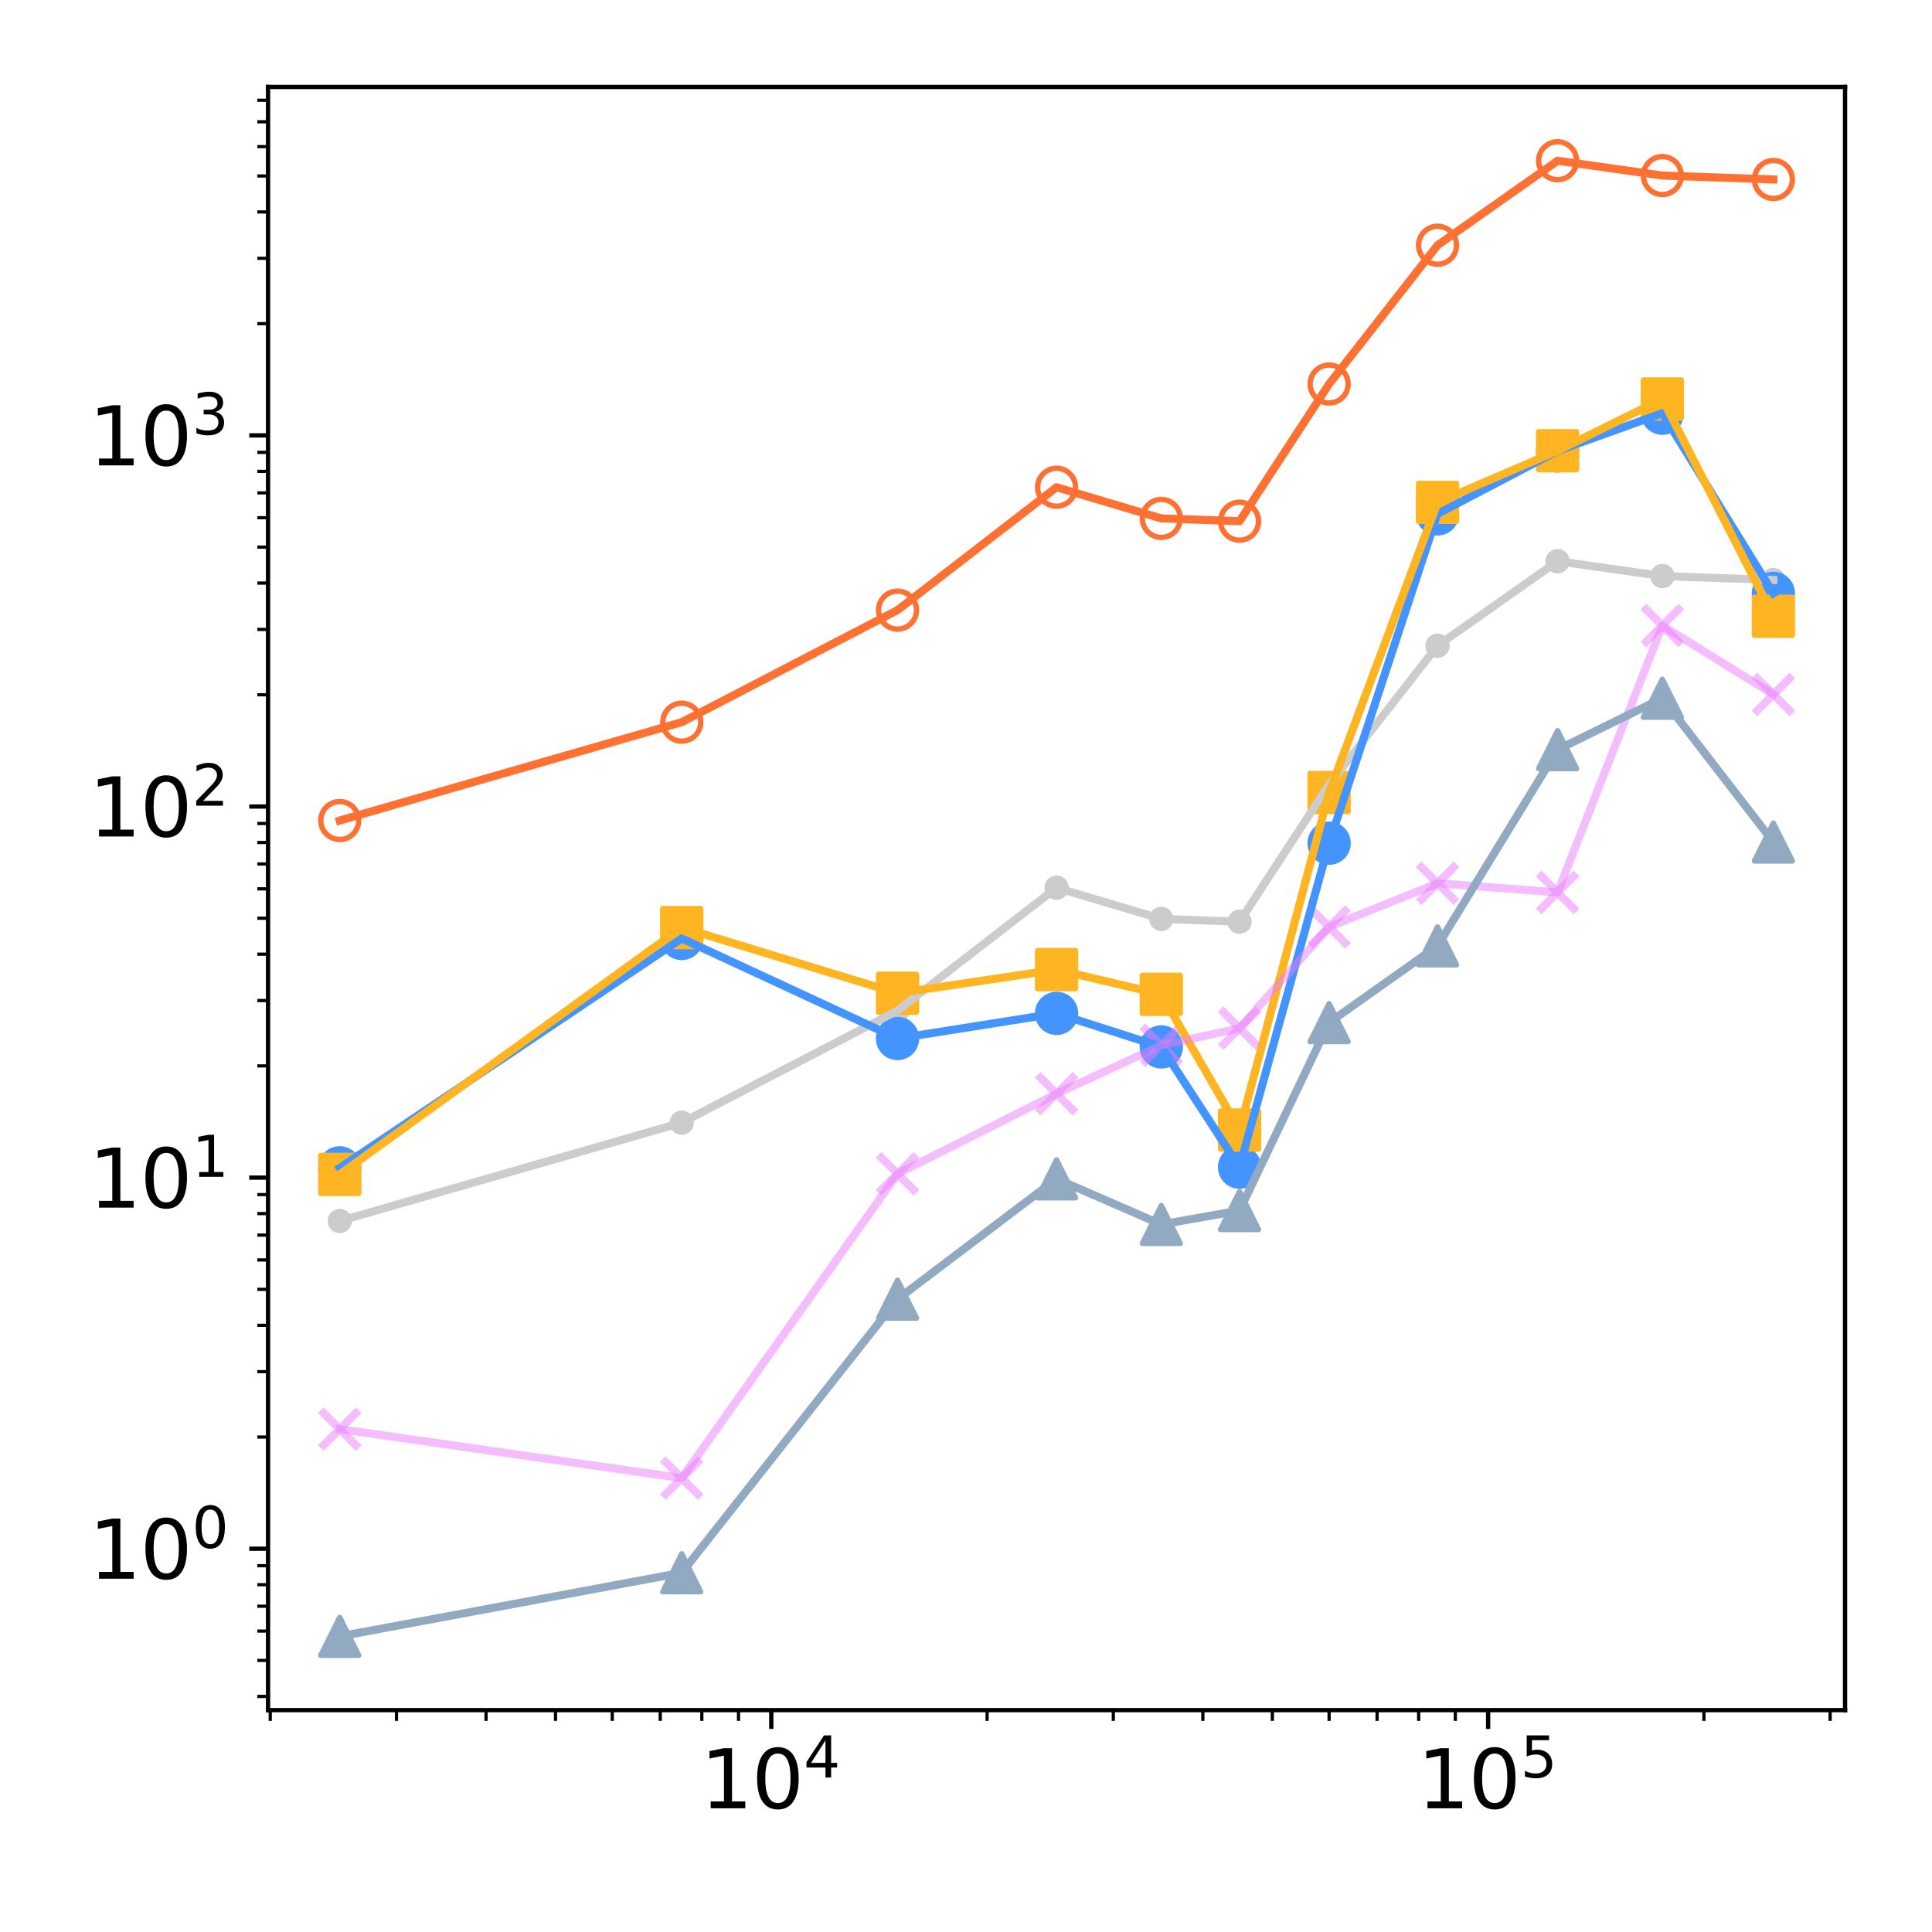 <?xml version="1.0" encoding="utf-8" standalone="no"?>
<!DOCTYPE svg PUBLIC "-//W3C//DTD SVG 1.1//EN"
  "http://www.w3.org/Graphics/SVG/1.1/DTD/svg11.dtd">
<svg xmlns:xlink="http://www.w3.org/1999/xlink" width="360pt" height="360pt" viewBox="0 0 360 360" xmlns="http://www.w3.org/2000/svg" version="1.1">
 <defs>
  <style type="text/css">*{stroke-linejoin: round; stroke-linecap: butt}</style>
 </defs>
 <g id="figure_1">
  <g id="patch_1">
   <path d="M 0 360 
L 360 360 
L 360 0 
L 0 0 
z
" style="fill: #ffffff"/>
  </g>
  <g id="axes_1">
   <g id="patch_2">
    <path d="M 49.946 318.656 
L 343.8 318.656 
L 343.8 16.2 
L 49.946 16.2 
z
" style="fill: #ffffff"/>
   </g>
   <g id="PathCollection_1">
    <defs>
     <path id="mc0ac806218" d="M 0 1.768 
C 0.469 1.768 0.918 1.582 1.25 1.25 
C 1.582 0.918 1.768 0.469 1.768 0 
C 1.768 -0.469 1.582 -0.918 1.25 -1.25 
C 0.918 -1.582 0.469 -1.768 0 -1.768 
C -0.469 -1.768 -0.918 -1.582 -1.25 -1.25 
C -1.582 -0.918 -1.768 -0.469 -1.768 0 
C -1.768 0.469 -1.582 0.918 -1.25 1.25 
C -0.918 1.582 -0.469 1.768 0 1.768 
z
" style="stroke: #cccccc"/>
    </defs>
    <g clip-path="url(#pb071d9fa67)">
     <use xlink:href="#mc0ac806218" x="63.303" y="227.517" style="fill: #cccccc; stroke: #cccccc"/>
     <use xlink:href="#mc0ac806218" x="127.032" y="209.19" style="fill: #cccccc; stroke: #cccccc"/>
     <use xlink:href="#mc0ac806218" x="167.241" y="188.31" style="fill: #cccccc; stroke: #cccccc"/>
     <use xlink:href="#mc0ac806218" x="196.873" y="165.413" style="fill: #cccccc; stroke: #cccccc"/>
     <use xlink:href="#mc0ac806218" x="216.391" y="171.225" style="fill: #cccccc; stroke: #cccccc"/>
     <use xlink:href="#mc0ac806218" x="230.97" y="171.743" style="fill: #cccccc; stroke: #cccccc"/>
     <use xlink:href="#mc0ac806218" x="247.658" y="146.178" style="fill: #cccccc; stroke: #cccccc"/>
     <use xlink:href="#mc0ac806218" x="267.863" y="120.323" style="fill: #cccccc; stroke: #cccccc"/>
     <use xlink:href="#mc0ac806218" x="290.234" y="104.575" style="fill: #cccccc; stroke: #cccccc"/>
     <use xlink:href="#mc0ac806218" x="309.753" y="107.339" style="fill: #cccccc; stroke: #cccccc"/>
     <use xlink:href="#mc0ac806218" x="330.443" y="108.068" style="fill: #cccccc; stroke: #cccccc"/>
    </g>
   </g>
   <g id="PathCollection_2">
    <defs>
     <path id="me8d50821af" d="M 0 3.536 
C 0.938 3.536 1.837 3.163 2.5 2.5 
C 3.163 1.837 3.536 0.938 3.536 0 
C 3.536 -0.938 3.163 -1.837 2.5 -2.5 
C 1.837 -3.163 0.938 -3.536 0 -3.536 
C -0.938 -3.536 -1.837 -3.163 -2.5 -2.5 
C -3.163 -1.837 -3.536 -0.938 -3.536 0 
C -3.536 0.938 -3.163 1.837 -2.5 2.5 
C -1.837 3.163 -0.938 3.536 0 3.536 
z
" style="stroke: #4494ff"/>
    </defs>
    <g clip-path="url(#pb071d9fa67)">
     <use xlink:href="#me8d50821af" x="63.303" y="217.613" style="fill: #4494ff; stroke: #4494ff"/>
     <use xlink:href="#me8d50821af" x="127.032" y="174.87" style="fill: #4494ff; stroke: #4494ff"/>
     <use xlink:href="#me8d50821af" x="167.241" y="193.511" style="fill: #4494ff; stroke: #4494ff"/>
     <use xlink:href="#me8d50821af" x="196.873" y="188.825" style="fill: #4494ff; stroke: #4494ff"/>
     <use xlink:href="#me8d50821af" x="216.391" y="195.078" style="fill: #4494ff; stroke: #4494ff"/>
     <use xlink:href="#me8d50821af" x="230.97" y="217.483" style="fill: #4494ff; stroke: #4494ff"/>
     <use xlink:href="#me8d50821af" x="247.658" y="157.117" style="fill: #4494ff; stroke: #4494ff"/>
     <use xlink:href="#me8d50821af" x="267.863" y="95.753" style="fill: #4494ff; stroke: #4494ff"/>
     <use xlink:href="#me8d50821af" x="290.234" y="84.016" style="fill: #4494ff; stroke: #4494ff"/>
     <use xlink:href="#me8d50821af" x="309.753" y="76.991" style="fill: #4494ff; stroke: #4494ff"/>
     <use xlink:href="#me8d50821af" x="330.443" y="110.575" style="fill: #4494ff; stroke: #4494ff"/>
    </g>
   </g>
   <g id="PathCollection_3">
    <defs>
     <path id="m69212c97fe" d="M -3.536 3.536 
L 3.536 3.536 
L 3.536 -3.536 
L -3.536 -3.536 
z
" style="stroke: #ffb522"/>
    </defs>
    <g clip-path="url(#pb071d9fa67)">
     <use xlink:href="#m69212c97fe" x="63.303" y="218.831" style="fill: #ffb522; stroke: #ffb522"/>
     <use xlink:href="#m69212c97fe" x="127.032" y="172.834" style="fill: #ffb522; stroke: #ffb522"/>
     <use xlink:href="#m69212c97fe" x="167.241" y="185.072" style="fill: #ffb522; stroke: #ffb522"/>
     <use xlink:href="#m69212c97fe" x="196.873" y="180.675" style="fill: #ffb522; stroke: #ffb522"/>
     <use xlink:href="#m69212c97fe" x="216.391" y="185.273" style="fill: #ffb522; stroke: #ffb522"/>
     <use xlink:href="#m69212c97fe" x="230.97" y="210.565" style="fill: #ffb522; stroke: #ffb522"/>
     <use xlink:href="#m69212c97fe" x="247.658" y="147.673" style="fill: #ffb522; stroke: #ffb522"/>
     <use xlink:href="#m69212c97fe" x="267.863" y="93.609" style="fill: #ffb522; stroke: #ffb522"/>
     <use xlink:href="#m69212c97fe" x="290.234" y="83.982" style="fill: #ffb522; stroke: #ffb522"/>
     <use xlink:href="#m69212c97fe" x="309.753" y="74.345" style="fill: #ffb522; stroke: #ffb522"/>
     <use xlink:href="#m69212c97fe" x="330.443" y="114.836" style="fill: #ffb522; stroke: #ffb522"/>
    </g>
   </g>
   <g id="PathCollection_4">
    <defs>
     <path id="m580ab1ecfb" d="M -3.536 3.536 
L 3.536 -3.536 
M -3.536 -3.536 
L 3.536 3.536 
" style="stroke: #ea7dff; stroke-opacity: 0.5; stroke-width: 1.5"/>
    </defs>
    <g clip-path="url(#pb071d9fa67)">
     <use xlink:href="#m580ab1ecfb" x="63.303" y="266.298" style="fill: #ea7dff; fill-opacity: 0.5; stroke: #ea7dff; stroke-opacity: 0.5; stroke-width: 1.5"/>
     <use xlink:href="#m580ab1ecfb" x="127.032" y="275.421" style="fill: #ea7dff; fill-opacity: 0.5; stroke: #ea7dff; stroke-opacity: 0.5; stroke-width: 1.5"/>
     <use xlink:href="#m580ab1ecfb" x="167.241" y="218.73" style="fill: #ea7dff; fill-opacity: 0.5; stroke: #ea7dff; stroke-opacity: 0.5; stroke-width: 1.5"/>
     <use xlink:href="#m580ab1ecfb" x="196.873" y="203.807" style="fill: #ea7dff; fill-opacity: 0.5; stroke: #ea7dff; stroke-opacity: 0.5; stroke-width: 1.5"/>
     <use xlink:href="#m580ab1ecfb" x="216.391" y="194.776" style="fill: #ea7dff; fill-opacity: 0.5; stroke: #ea7dff; stroke-opacity: 0.5; stroke-width: 1.5"/>
     <use xlink:href="#m580ab1ecfb" x="230.97" y="191.594" style="fill: #ea7dff; fill-opacity: 0.5; stroke: #ea7dff; stroke-opacity: 0.5; stroke-width: 1.5"/>
     <use xlink:href="#m580ab1ecfb" x="247.658" y="172.723" style="fill: #ea7dff; fill-opacity: 0.5; stroke: #ea7dff; stroke-opacity: 0.5; stroke-width: 1.5"/>
     <use xlink:href="#m580ab1ecfb" x="267.863" y="164.584" style="fill: #ea7dff; fill-opacity: 0.5; stroke: #ea7dff; stroke-opacity: 0.5; stroke-width: 1.5"/>
     <use xlink:href="#m580ab1ecfb" x="290.234" y="166.287" style="fill: #ea7dff; fill-opacity: 0.5; stroke: #ea7dff; stroke-opacity: 0.5; stroke-width: 1.5"/>
     <use xlink:href="#m580ab1ecfb" x="309.753" y="116.567" style="fill: #ea7dff; fill-opacity: 0.5; stroke: #ea7dff; stroke-opacity: 0.5; stroke-width: 1.5"/>
     <use xlink:href="#m580ab1ecfb" x="330.443" y="129.397" style="fill: #ea7dff; fill-opacity: 0.5; stroke: #ea7dff; stroke-opacity: 0.5; stroke-width: 1.5"/>
    </g>
   </g>
   <g id="PathCollection_5">
    <defs>
     <path id="mbcc6ca6d34" d="M 0 -3.536 
L -3.536 3.536 
L 3.536 3.536 
z
" style="stroke: #91aac2"/>
    </defs>
    <g clip-path="url(#pb071d9fa67)">
     <use xlink:href="#mbcc6ca6d34" x="63.303" y="304.908" style="fill: #91aac2; stroke: #91aac2"/>
     <use xlink:href="#mbcc6ca6d34" x="127.032" y="293.059" style="fill: #91aac2; stroke: #91aac2"/>
     <use xlink:href="#mbcc6ca6d34" x="167.241" y="242.08" style="fill: #91aac2; stroke: #91aac2"/>
     <use xlink:href="#mbcc6ca6d34" x="196.873" y="219.66" style="fill: #91aac2; stroke: #91aac2"/>
     <use xlink:href="#mbcc6ca6d34" x="216.391" y="228.158" style="fill: #91aac2; stroke: #91aac2"/>
     <use xlink:href="#mbcc6ca6d34" x="230.97" y="225.564" style="fill: #91aac2; stroke: #91aac2"/>
     <use xlink:href="#mbcc6ca6d34" x="247.658" y="190.545" style="fill: #91aac2; stroke: #91aac2"/>
     <use xlink:href="#mbcc6ca6d34" x="267.863" y="176.255" style="fill: #91aac2; stroke: #91aac2"/>
     <use xlink:href="#mbcc6ca6d34" x="290.234" y="139.684" style="fill: #91aac2; stroke: #91aac2"/>
     <use xlink:href="#mbcc6ca6d34" x="309.753" y="130.101" style="fill: #91aac2; stroke: #91aac2"/>
     <use xlink:href="#mbcc6ca6d34" x="330.443" y="156.901" style="fill: #91aac2; stroke: #91aac2"/>
    </g>
   </g>
   <g id="PathCollection_6">
    <defs>
     <path id="m7fadcadfed" d="M 0 3.536 
C 0.938 3.536 1.837 3.163 2.5 2.5 
C 3.163 1.837 3.536 0.938 3.536 0 
C 3.536 -0.938 3.163 -1.837 2.5 -2.5 
C 1.837 -3.163 0.938 -3.536 0 -3.536 
C -0.938 -3.536 -1.837 -3.163 -2.5 -2.5 
C -3.163 -1.837 -3.536 -0.938 -3.536 0 
C -3.536 0.938 -3.163 1.837 -2.5 2.5 
C -1.837 3.163 -0.938 3.536 0 3.536 
z
" style="stroke: #ff7133"/>
    </defs>
    <g clip-path="url(#pb071d9fa67)">
     <use xlink:href="#m7fadcadfed" x="63.303" y="152.891" style="fill: #ffffff; stroke: #ff7133"/>
     <use xlink:href="#m7fadcadfed" x="127.032" y="134.564" style="fill: #ffffff; stroke: #ff7133"/>
     <use xlink:href="#m7fadcadfed" x="167.241" y="113.683" style="fill: #ffffff; stroke: #ff7133"/>
     <use xlink:href="#m7fadcadfed" x="196.873" y="90.787" style="fill: #ffffff; stroke: #ff7133"/>
     <use xlink:href="#m7fadcadfed" x="216.391" y="96.599" style="fill: #ffffff; stroke: #ff7133"/>
     <use xlink:href="#m7fadcadfed" x="230.97" y="97.116" style="fill: #ffffff; stroke: #ff7133"/>
     <use xlink:href="#m7fadcadfed" x="247.658" y="71.551" style="fill: #ffffff; stroke: #ff7133"/>
     <use xlink:href="#m7fadcadfed" x="267.863" y="45.696" style="fill: #ffffff; stroke: #ff7133"/>
     <use xlink:href="#m7fadcadfed" x="290.234" y="29.948" style="fill: #ffffff; stroke: #ff7133"/>
     <use xlink:href="#m7fadcadfed" x="309.753" y="32.712" style="fill: #ffffff; stroke: #ff7133"/>
     <use xlink:href="#m7fadcadfed" x="330.443" y="33.441" style="fill: #ffffff; stroke: #ff7133"/>
    </g>
   </g>
   <g id="matplotlib.axis_1">
    <g id="xtick_1">
     <g id="line2d_1">
      <defs>
       <path id="m4c5ff08228" d="M 0 0 
L 0 3.5 
" style="stroke: #000000; stroke-width: 0.8"/>
      </defs>
      <g>
       <use xlink:href="#m4c5ff08228" x="143.72" y="318.656" style="stroke: #000000; stroke-width: 0.8"/>
      </g>
     </g>
     <g id="text_1">
      <!-- $\mathdefault{10^{4}}$ -->
      <g transform="translate(130.52 337.054) scale(0.15 -0.15)">
       <defs>
        <path id="DejaVuSans-31" d="M 794 531 
L 1825 531 
L 1825 4091 
L 703 3866 
L 703 4441 
L 1819 4666 
L 2450 4666 
L 2450 531 
L 3481 531 
L 3481 0 
L 794 0 
L 794 531 
z
" transform="scale(0.016)"/>
        <path id="DejaVuSans-30" d="M 2034 4250 
Q 1547 4250 1301 3770 
Q 1056 3291 1056 2328 
Q 1056 1369 1301 889 
Q 1547 409 2034 409 
Q 2525 409 2770 889 
Q 3016 1369 3016 2328 
Q 3016 3291 2770 3770 
Q 2525 4250 2034 4250 
z
M 2034 4750 
Q 2819 4750 3233 4129 
Q 3647 3509 3647 2328 
Q 3647 1150 3233 529 
Q 2819 -91 2034 -91 
Q 1250 -91 836 529 
Q 422 1150 422 2328 
Q 422 3509 836 4129 
Q 1250 4750 2034 4750 
z
" transform="scale(0.016)"/>
        <path id="DejaVuSans-34" d="M 2419 4116 
L 825 1625 
L 2419 1625 
L 2419 4116 
z
M 2253 4666 
L 3047 4666 
L 3047 1625 
L 3713 1625 
L 3713 1100 
L 3047 1100 
L 3047 0 
L 2419 0 
L 2419 1100 
L 313 1100 
L 313 1709 
L 2253 4666 
z
" transform="scale(0.016)"/>
       </defs>
       <use xlink:href="#DejaVuSans-31" transform="translate(0 0.684)"/>
       <use xlink:href="#DejaVuSans-30" transform="translate(63.623 0.684)"/>
       <use xlink:href="#DejaVuSans-34" transform="translate(128.203 38.966) scale(0.7)"/>
      </g>
     </g>
    </g>
    <g id="xtick_2">
     <g id="line2d_2">
      <g>
       <use xlink:href="#m4c5ff08228" x="277.29" y="318.656" style="stroke: #000000; stroke-width: 0.8"/>
      </g>
     </g>
     <g id="text_2">
      <!-- $\mathdefault{10^{5}}$ -->
      <g transform="translate(264.09 337.054) scale(0.15 -0.15)">
       <defs>
        <path id="DejaVuSans-35" d="M 691 4666 
L 3169 4666 
L 3169 4134 
L 1269 4134 
L 1269 2991 
Q 1406 3038 1543 3061 
Q 1681 3084 1819 3084 
Q 2600 3084 3056 2656 
Q 3513 2228 3513 1497 
Q 3513 744 3044 326 
Q 2575 -91 1722 -91 
Q 1428 -91 1123 -41 
Q 819 9 494 109 
L 494 744 
Q 775 591 1075 516 
Q 1375 441 1709 441 
Q 2250 441 2565 725 
Q 2881 1009 2881 1497 
Q 2881 1984 2565 2268 
Q 2250 2553 1709 2553 
Q 1456 2553 1204 2497 
Q 953 2441 691 2322 
L 691 4666 
z
" transform="scale(0.016)"/>
       </defs>
       <use xlink:href="#DejaVuSans-31" transform="translate(0 0.684)"/>
       <use xlink:href="#DejaVuSans-30" transform="translate(63.623 0.684)"/>
       <use xlink:href="#DejaVuSans-35" transform="translate(128.203 38.966) scale(0.7)"/>
      </g>
     </g>
    </g>
    <g id="xtick_3">
     <g id="line2d_3">
      <defs>
       <path id="m9fb3eb605d" d="M 0 0 
L 0 2 
" style="stroke: #000000; stroke-width: 0.6"/>
      </defs>
      <g>
       <use xlink:href="#m9fb3eb605d" x="50.359" y="318.656" style="stroke: #000000; stroke-width: 0.6"/>
      </g>
     </g>
    </g>
    <g id="xtick_4">
     <g id="line2d_4">
      <g>
       <use xlink:href="#m9fb3eb605d" x="73.88" y="318.656" style="stroke: #000000; stroke-width: 0.6"/>
      </g>
     </g>
    </g>
    <g id="xtick_5">
     <g id="line2d_5">
      <g>
       <use xlink:href="#m9fb3eb605d" x="90.568" y="318.656" style="stroke: #000000; stroke-width: 0.6"/>
      </g>
     </g>
    </g>
    <g id="xtick_6">
     <g id="line2d_6">
      <g>
       <use xlink:href="#m9fb3eb605d" x="103.512" y="318.656" style="stroke: #000000; stroke-width: 0.6"/>
      </g>
     </g>
    </g>
    <g id="xtick_7">
     <g id="line2d_7">
      <g>
       <use xlink:href="#m9fb3eb605d" x="114.088" y="318.656" style="stroke: #000000; stroke-width: 0.6"/>
      </g>
     </g>
    </g>
    <g id="xtick_8">
     <g id="line2d_8">
      <g>
       <use xlink:href="#m9fb3eb605d" x="123.03" y="318.656" style="stroke: #000000; stroke-width: 0.6"/>
      </g>
     </g>
    </g>
    <g id="xtick_9">
     <g id="line2d_9">
      <g>
       <use xlink:href="#m9fb3eb605d" x="130.776" y="318.656" style="stroke: #000000; stroke-width: 0.6"/>
      </g>
     </g>
    </g>
    <g id="xtick_10">
     <g id="line2d_10">
      <g>
       <use xlink:href="#m9fb3eb605d" x="137.609" y="318.656" style="stroke: #000000; stroke-width: 0.6"/>
      </g>
     </g>
    </g>
    <g id="xtick_11">
     <g id="line2d_11">
      <g>
       <use xlink:href="#m9fb3eb605d" x="183.929" y="318.656" style="stroke: #000000; stroke-width: 0.6"/>
      </g>
     </g>
    </g>
    <g id="xtick_12">
     <g id="line2d_12">
      <g>
       <use xlink:href="#m9fb3eb605d" x="207.449" y="318.656" style="stroke: #000000; stroke-width: 0.6"/>
      </g>
     </g>
    </g>
    <g id="xtick_13">
     <g id="line2d_13">
      <g>
       <use xlink:href="#m9fb3eb605d" x="224.137" y="318.656" style="stroke: #000000; stroke-width: 0.6"/>
      </g>
     </g>
    </g>
    <g id="xtick_14">
     <g id="line2d_14">
      <g>
       <use xlink:href="#m9fb3eb605d" x="237.082" y="318.656" style="stroke: #000000; stroke-width: 0.6"/>
      </g>
     </g>
    </g>
    <g id="xtick_15">
     <g id="line2d_15">
      <g>
       <use xlink:href="#m9fb3eb605d" x="247.658" y="318.656" style="stroke: #000000; stroke-width: 0.6"/>
      </g>
     </g>
    </g>
    <g id="xtick_16">
     <g id="line2d_16">
      <g>
       <use xlink:href="#m9fb3eb605d" x="256.6" y="318.656" style="stroke: #000000; stroke-width: 0.6"/>
      </g>
     </g>
    </g>
    <g id="xtick_17">
     <g id="line2d_17">
      <g>
       <use xlink:href="#m9fb3eb605d" x="264.346" y="318.656" style="stroke: #000000; stroke-width: 0.6"/>
      </g>
     </g>
    </g>
    <g id="xtick_18">
     <g id="line2d_18">
      <g>
       <use xlink:href="#m9fb3eb605d" x="271.178" y="318.656" style="stroke: #000000; stroke-width: 0.6"/>
      </g>
     </g>
    </g>
    <g id="xtick_19">
     <g id="line2d_19">
      <g>
       <use xlink:href="#m9fb3eb605d" x="317.499" y="318.656" style="stroke: #000000; stroke-width: 0.6"/>
      </g>
     </g>
    </g>
    <g id="xtick_20">
     <g id="line2d_20">
      <g>
       <use xlink:href="#m9fb3eb605d" x="341.019" y="318.656" style="stroke: #000000; stroke-width: 0.6"/>
      </g>
     </g>
    </g>
   </g>
   <g id="matplotlib.axis_2">
    <g id="ytick_1">
     <g id="line2d_21">
      <defs>
       <path id="md26f7e765f" d="M 0 0 
L -3.5 0 
" style="stroke: #000000; stroke-width: 0.8"/>
      </defs>
      <g>
       <use xlink:href="#md26f7e765f" x="49.946" y="288.584" style="stroke: #000000; stroke-width: 0.8"/>
      </g>
     </g>
     <g id="text_3">
      <!-- $\mathdefault{10^{0}}$ -->
      <g transform="translate(16.546 294.283) scale(0.15 -0.15)">
       <use xlink:href="#DejaVuSans-31" transform="translate(0 0.766)"/>
       <use xlink:href="#DejaVuSans-30" transform="translate(63.623 0.766)"/>
       <use xlink:href="#DejaVuSans-30" transform="translate(128.203 39.047) scale(0.7)"/>
      </g>
     </g>
    </g>
    <g id="ytick_2">
     <g id="line2d_22">
      <g>
       <use xlink:href="#md26f7e765f" x="49.946" y="219.432" style="stroke: #000000; stroke-width: 0.8"/>
      </g>
     </g>
     <g id="text_4">
      <!-- $\mathdefault{10^{1}}$ -->
      <g transform="translate(16.546 225.131) scale(0.15 -0.15)">
       <use xlink:href="#DejaVuSans-31" transform="translate(0 0.684)"/>
       <use xlink:href="#DejaVuSans-30" transform="translate(63.623 0.684)"/>
       <use xlink:href="#DejaVuSans-31" transform="translate(128.203 38.966) scale(0.7)"/>
      </g>
     </g>
    </g>
    <g id="ytick_3">
     <g id="line2d_23">
      <g>
       <use xlink:href="#md26f7e765f" x="49.946" y="150.281" style="stroke: #000000; stroke-width: 0.8"/>
      </g>
     </g>
     <g id="text_5">
      <!-- $\mathdefault{10^{2}}$ -->
      <g transform="translate(16.546 155.98) scale(0.15 -0.15)">
       <defs>
        <path id="DejaVuSans-32" d="M 1228 531 
L 3431 531 
L 3431 0 
L 469 0 
L 469 531 
Q 828 903 1448 1529 
Q 2069 2156 2228 2338 
Q 2531 2678 2651 2914 
Q 2772 3150 2772 3378 
Q 2772 3750 2511 3984 
Q 2250 4219 1831 4219 
Q 1534 4219 1204 4116 
Q 875 4013 500 3803 
L 500 4441 
Q 881 4594 1212 4672 
Q 1544 4750 1819 4750 
Q 2544 4750 2975 4387 
Q 3406 4025 3406 3419 
Q 3406 3131 3298 2873 
Q 3191 2616 2906 2266 
Q 2828 2175 2409 1742 
Q 1991 1309 1228 531 
z
" transform="scale(0.016)"/>
       </defs>
       <use xlink:href="#DejaVuSans-31" transform="translate(0 0.766)"/>
       <use xlink:href="#DejaVuSans-30" transform="translate(63.623 0.766)"/>
       <use xlink:href="#DejaVuSans-32" transform="translate(128.203 39.047) scale(0.7)"/>
      </g>
     </g>
    </g>
    <g id="ytick_4">
     <g id="line2d_24">
      <g>
       <use xlink:href="#md26f7e765f" x="49.946" y="81.13" style="stroke: #000000; stroke-width: 0.8"/>
      </g>
     </g>
     <g id="text_6">
      <!-- $\mathdefault{10^{3}}$ -->
      <g transform="translate(16.546 86.829) scale(0.15 -0.15)">
       <defs>
        <path id="DejaVuSans-33" d="M 2597 2516 
Q 3050 2419 3304 2112 
Q 3559 1806 3559 1356 
Q 3559 666 3084 287 
Q 2609 -91 1734 -91 
Q 1441 -91 1130 -33 
Q 819 25 488 141 
L 488 750 
Q 750 597 1062 519 
Q 1375 441 1716 441 
Q 2309 441 2620 675 
Q 2931 909 2931 1356 
Q 2931 1769 2642 2001 
Q 2353 2234 1838 2234 
L 1294 2234 
L 1294 2753 
L 1863 2753 
Q 2328 2753 2575 2939 
Q 2822 3125 2822 3475 
Q 2822 3834 2567 4026 
Q 2313 4219 1838 4219 
Q 1578 4219 1281 4162 
Q 984 4106 628 3988 
L 628 4550 
Q 988 4650 1302 4700 
Q 1616 4750 1894 4750 
Q 2613 4750 3031 4423 
Q 3450 4097 3450 3541 
Q 3450 3153 3228 2886 
Q 3006 2619 2597 2516 
z
" transform="scale(0.016)"/>
       </defs>
       <use xlink:href="#DejaVuSans-31" transform="translate(0 0.766)"/>
       <use xlink:href="#DejaVuSans-30" transform="translate(63.623 0.766)"/>
       <use xlink:href="#DejaVuSans-33" transform="translate(128.203 39.047) scale(0.7)"/>
      </g>
     </g>
    </g>
    <g id="ytick_5">
     <g id="line2d_25">
      <defs>
       <path id="md0fb81afd7" d="M 0 0 
L -2 0 
" style="stroke: #000000; stroke-width: 0.6"/>
      </defs>
      <g>
       <use xlink:href="#md0fb81afd7" x="49.946" y="316.102" style="stroke: #000000; stroke-width: 0.6"/>
      </g>
     </g>
    </g>
    <g id="ytick_6">
     <g id="line2d_26">
      <g>
       <use xlink:href="#md0fb81afd7" x="49.946" y="309.4" style="stroke: #000000; stroke-width: 0.6"/>
      </g>
     </g>
    </g>
    <g id="ytick_7">
     <g id="line2d_27">
      <g>
       <use xlink:href="#md0fb81afd7" x="49.946" y="303.925" style="stroke: #000000; stroke-width: 0.6"/>
      </g>
     </g>
    </g>
    <g id="ytick_8">
     <g id="line2d_28">
      <g>
       <use xlink:href="#md0fb81afd7" x="49.946" y="299.295" style="stroke: #000000; stroke-width: 0.6"/>
      </g>
     </g>
    </g>
    <g id="ytick_9">
     <g id="line2d_29">
      <g>
       <use xlink:href="#md0fb81afd7" x="49.946" y="295.285" style="stroke: #000000; stroke-width: 0.6"/>
      </g>
     </g>
    </g>
    <g id="ytick_10">
     <g id="line2d_30">
      <g>
       <use xlink:href="#md0fb81afd7" x="49.946" y="291.748" style="stroke: #000000; stroke-width: 0.6"/>
      </g>
     </g>
    </g>
    <g id="ytick_11">
     <g id="line2d_31">
      <g>
       <use xlink:href="#md0fb81afd7" x="49.946" y="267.767" style="stroke: #000000; stroke-width: 0.6"/>
      </g>
     </g>
    </g>
    <g id="ytick_12">
     <g id="line2d_32">
      <g>
       <use xlink:href="#md0fb81afd7" x="49.946" y="255.59" style="stroke: #000000; stroke-width: 0.6"/>
      </g>
     </g>
    </g>
    <g id="ytick_13">
     <g id="line2d_33">
      <g>
       <use xlink:href="#md0fb81afd7" x="49.946" y="246.95" style="stroke: #000000; stroke-width: 0.6"/>
      </g>
     </g>
    </g>
    <g id="ytick_14">
     <g id="line2d_34">
      <g>
       <use xlink:href="#md0fb81afd7" x="49.946" y="240.249" style="stroke: #000000; stroke-width: 0.6"/>
      </g>
     </g>
    </g>
    <g id="ytick_15">
     <g id="line2d_35">
      <g>
       <use xlink:href="#md0fb81afd7" x="49.946" y="234.774" style="stroke: #000000; stroke-width: 0.6"/>
      </g>
     </g>
    </g>
    <g id="ytick_16">
     <g id="line2d_36">
      <g>
       <use xlink:href="#md0fb81afd7" x="49.946" y="230.144" style="stroke: #000000; stroke-width: 0.6"/>
      </g>
     </g>
    </g>
    <g id="ytick_17">
     <g id="line2d_37">
      <g>
       <use xlink:href="#md0fb81afd7" x="49.946" y="226.134" style="stroke: #000000; stroke-width: 0.6"/>
      </g>
     </g>
    </g>
    <g id="ytick_18">
     <g id="line2d_38">
      <g>
       <use xlink:href="#md0fb81afd7" x="49.946" y="222.597" style="stroke: #000000; stroke-width: 0.6"/>
      </g>
     </g>
    </g>
    <g id="ytick_19">
     <g id="line2d_39">
      <g>
       <use xlink:href="#md0fb81afd7" x="49.946" y="198.616" style="stroke: #000000; stroke-width: 0.6"/>
      </g>
     </g>
    </g>
    <g id="ytick_20">
     <g id="line2d_40">
      <g>
       <use xlink:href="#md0fb81afd7" x="49.946" y="186.439" style="stroke: #000000; stroke-width: 0.6"/>
      </g>
     </g>
    </g>
    <g id="ytick_21">
     <g id="line2d_41">
      <g>
       <use xlink:href="#md0fb81afd7" x="49.946" y="177.799" style="stroke: #000000; stroke-width: 0.6"/>
      </g>
     </g>
    </g>
    <g id="ytick_22">
     <g id="line2d_42">
      <g>
       <use xlink:href="#md0fb81afd7" x="49.946" y="171.098" style="stroke: #000000; stroke-width: 0.6"/>
      </g>
     </g>
    </g>
    <g id="ytick_23">
     <g id="line2d_43">
      <g>
       <use xlink:href="#md0fb81afd7" x="49.946" y="165.622" style="stroke: #000000; stroke-width: 0.6"/>
      </g>
     </g>
    </g>
    <g id="ytick_24">
     <g id="line2d_44">
      <g>
       <use xlink:href="#md0fb81afd7" x="49.946" y="160.993" style="stroke: #000000; stroke-width: 0.6"/>
      </g>
     </g>
    </g>
    <g id="ytick_25">
     <g id="line2d_45">
      <g>
       <use xlink:href="#md0fb81afd7" x="49.946" y="156.983" style="stroke: #000000; stroke-width: 0.6"/>
      </g>
     </g>
    </g>
    <g id="ytick_26">
     <g id="line2d_46">
      <g>
       <use xlink:href="#md0fb81afd7" x="49.946" y="153.445" style="stroke: #000000; stroke-width: 0.6"/>
      </g>
     </g>
    </g>
    <g id="ytick_27">
     <g id="line2d_47">
      <g>
       <use xlink:href="#md0fb81afd7" x="49.946" y="129.464" style="stroke: #000000; stroke-width: 0.6"/>
      </g>
     </g>
    </g>
    <g id="ytick_28">
     <g id="line2d_48">
      <g>
       <use xlink:href="#md0fb81afd7" x="49.946" y="117.287" style="stroke: #000000; stroke-width: 0.6"/>
      </g>
     </g>
    </g>
    <g id="ytick_29">
     <g id="line2d_49">
      <g>
       <use xlink:href="#md0fb81afd7" x="49.946" y="108.648" style="stroke: #000000; stroke-width: 0.6"/>
      </g>
     </g>
    </g>
    <g id="ytick_30">
     <g id="line2d_50">
      <g>
       <use xlink:href="#md0fb81afd7" x="49.946" y="101.946" style="stroke: #000000; stroke-width: 0.6"/>
      </g>
     </g>
    </g>
    <g id="ytick_31">
     <g id="line2d_51">
      <g>
       <use xlink:href="#md0fb81afd7" x="49.946" y="96.471" style="stroke: #000000; stroke-width: 0.6"/>
      </g>
     </g>
    </g>
    <g id="ytick_32">
     <g id="line2d_52">
      <g>
       <use xlink:href="#md0fb81afd7" x="49.946" y="91.841" style="stroke: #000000; stroke-width: 0.6"/>
      </g>
     </g>
    </g>
    <g id="ytick_33">
     <g id="line2d_53">
      <g>
       <use xlink:href="#md0fb81afd7" x="49.946" y="87.831" style="stroke: #000000; stroke-width: 0.6"/>
      </g>
     </g>
    </g>
    <g id="ytick_34">
     <g id="line2d_54">
      <g>
       <use xlink:href="#md0fb81afd7" x="49.946" y="84.294" style="stroke: #000000; stroke-width: 0.6"/>
      </g>
     </g>
    </g>
    <g id="ytick_35">
     <g id="line2d_55">
      <g>
       <use xlink:href="#md0fb81afd7" x="49.946" y="60.313" style="stroke: #000000; stroke-width: 0.6"/>
      </g>
     </g>
    </g>
    <g id="ytick_36">
     <g id="line2d_56">
      <g>
       <use xlink:href="#md0fb81afd7" x="49.946" y="48.136" style="stroke: #000000; stroke-width: 0.6"/>
      </g>
     </g>
    </g>
    <g id="ytick_37">
     <g id="line2d_57">
      <g>
       <use xlink:href="#md0fb81afd7" x="49.946" y="39.496" style="stroke: #000000; stroke-width: 0.6"/>
      </g>
     </g>
    </g>
    <g id="ytick_38">
     <g id="line2d_58">
      <g>
       <use xlink:href="#md0fb81afd7" x="49.946" y="32.795" style="stroke: #000000; stroke-width: 0.6"/>
      </g>
     </g>
    </g>
    <g id="ytick_39">
     <g id="line2d_59">
      <g>
       <use xlink:href="#md0fb81afd7" x="49.946" y="27.32" style="stroke: #000000; stroke-width: 0.6"/>
      </g>
     </g>
    </g>
    <g id="ytick_40">
     <g id="line2d_60">
      <g>
       <use xlink:href="#md0fb81afd7" x="49.946" y="22.69" style="stroke: #000000; stroke-width: 0.6"/>
      </g>
     </g>
    </g>
    <g id="ytick_41">
     <g id="line2d_61">
      <g>
       <use xlink:href="#md0fb81afd7" x="49.946" y="18.68" style="stroke: #000000; stroke-width: 0.6"/>
      </g>
     </g>
    </g>
   </g>
   <g id="line2d_62">
    <path d="M 63.303 227.517 
L 127.032 209.19 
L 167.241 188.31 
L 196.873 165.413 
L 216.391 171.225 
L 230.97 171.743 
L 247.658 146.178 
L 267.863 120.323 
L 290.234 104.575 
L 309.753 107.339 
L 330.443 108.068 
" clip-path="url(#pb071d9fa67)" style="fill: none; stroke: #cccccc; stroke-width: 1.5; stroke-linecap: square"/>
   </g>
   <g id="line2d_63">
    <path d="M 63.303 217.613 
L 127.032 174.87 
L 167.241 193.511 
L 196.873 188.825 
L 216.391 195.078 
L 230.97 217.483 
L 247.658 157.117 
L 267.863 95.753 
L 290.234 84.016 
L 309.753 76.991 
L 330.443 110.575 
" clip-path="url(#pb071d9fa67)" style="fill: none; stroke: #4494ff; stroke-width: 1.5; stroke-linecap: square"/>
   </g>
   <g id="line2d_64">
    <path d="M 63.303 218.831 
L 127.032 172.834 
L 167.241 185.072 
L 196.873 180.675 
L 216.391 185.273 
L 230.97 210.565 
L 247.658 147.673 
L 267.863 93.609 
L 290.234 83.982 
L 309.753 74.345 
L 330.443 114.836 
" clip-path="url(#pb071d9fa67)" style="fill: none; stroke: #ffb522; stroke-width: 1.5; stroke-linecap: square"/>
   </g>
   <g id="line2d_65">
    <path d="M 63.303 266.298 
L 127.032 275.421 
L 167.241 218.73 
L 196.873 203.807 
L 216.391 194.776 
L 230.97 191.594 
L 247.658 172.723 
L 267.863 164.584 
L 290.234 166.287 
L 309.753 116.567 
L 330.443 129.397 
" clip-path="url(#pb071d9fa67)" style="fill: none; stroke: #ea7dff; stroke-opacity: 0.5; stroke-width: 1.5; stroke-linecap: square"/>
   </g>
   <g id="line2d_66">
    <path d="M 63.303 304.908 
L 127.032 293.059 
L 167.241 242.08 
L 196.873 219.66 
L 216.391 228.158 
L 230.97 225.564 
L 247.658 190.545 
L 267.863 176.255 
L 290.234 139.684 
L 309.753 130.101 
L 330.443 156.901 
" clip-path="url(#pb071d9fa67)" style="fill: none; stroke: #91aac2; stroke-width: 1.5; stroke-linecap: square"/>
   </g>
   <g id="line2d_67">
    <path d="M 63.303 152.891 
L 127.032 134.564 
L 167.241 113.683 
L 196.873 90.787 
L 216.391 96.599 
L 230.97 97.116 
L 247.658 71.551 
L 267.863 45.696 
L 290.234 29.948 
L 309.753 32.712 
L 330.443 33.441 
" clip-path="url(#pb071d9fa67)" style="fill: none; stroke: #ff7133; stroke-width: 1.5; stroke-linecap: square"/>
   </g>
   <g id="patch_3">
    <path d="M 49.946 318.656 
L 49.946 16.2 
" style="fill: none; stroke: #000000; stroke-width: 0.8; stroke-linejoin: miter; stroke-linecap: square"/>
   </g>
   <g id="patch_4">
    <path d="M 343.8 318.656 
L 343.8 16.2 
" style="fill: none; stroke: #000000; stroke-width: 0.8; stroke-linejoin: miter; stroke-linecap: square"/>
   </g>
   <g id="patch_5">
    <path d="M 49.946 318.656 
L 343.8 318.656 
" style="fill: none; stroke: #000000; stroke-width: 0.8; stroke-linejoin: miter; stroke-linecap: square"/>
   </g>
   <g id="patch_6">
    <path d="M 49.946 16.2 
L 343.8 16.2 
" style="fill: none; stroke: #000000; stroke-width: 0.8; stroke-linejoin: miter; stroke-linecap: square"/>
   </g>
  </g>
 </g>
 <defs>
  <clipPath id="pb071d9fa67">
   <rect x="49.946" y="16.2" width="293.854" height="302.456"/>
  </clipPath>
 </defs>
</svg>
